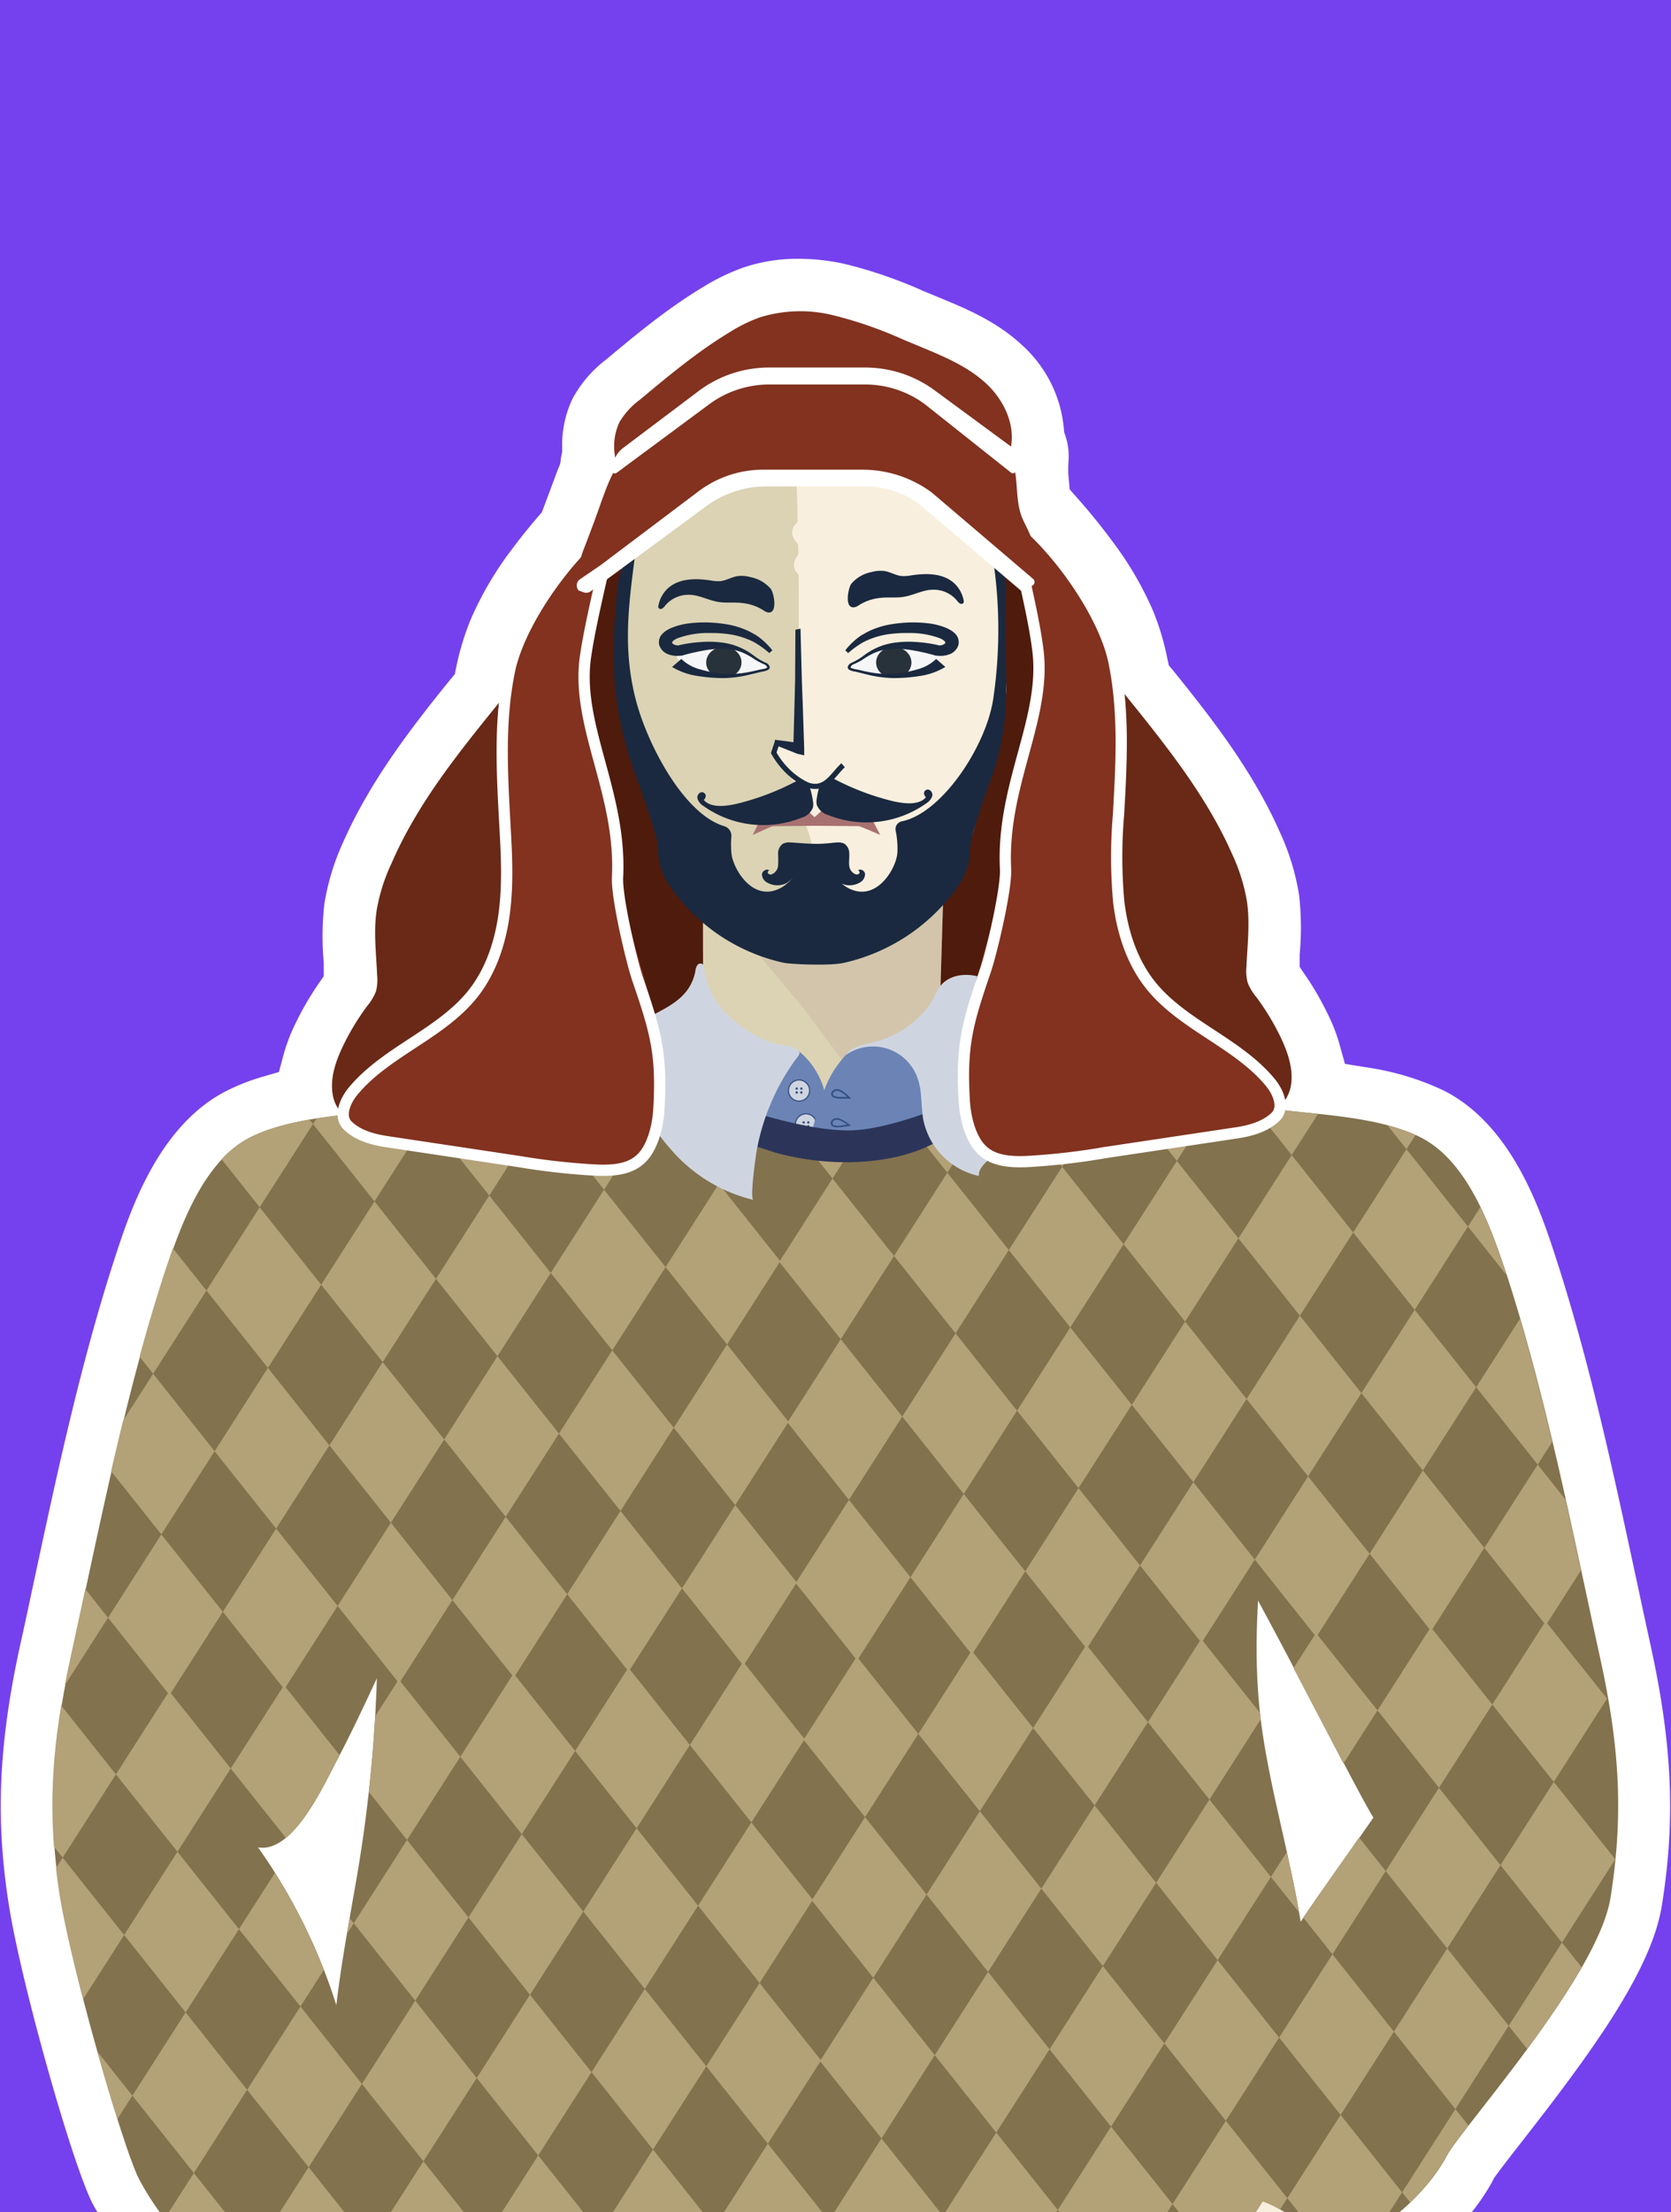 <svg id="Layer_1" data-name="Layer 1" xmlns="http://www.w3.org/2000/svg" xmlns:xlink="http://www.w3.org/1999/xlink" viewBox="0 0 331 438"><defs><style>.cls-1,.cls-24{fill:none;}.cls-2{clip-path:url(#clip-path);}.cls-3{fill:#7541ee;}.cls-4{fill:#fff;}.cls-5{fill:#4f1b0c;}.cls-6{fill:#dbd3b4;}.cls-7{opacity:0.35;}.cls-8{fill:#bfab9b;}.cls-9{fill:#f9efde;}.cls-10{fill:#a87171;}.cls-11{fill:#f5f6f7;}.cls-12{fill:#28323a;}.cls-13{fill:#1a293f;}.cls-14{fill:#692916;}.cls-15{fill:#6b84b5;}.cls-16{fill:#365185;}.cls-17{fill:#cfd5e0;}.cls-18{fill:#ebdeca;}.cls-19{fill:#82724e;}.cls-20{clip-path:url(#clip-path-2);}.cls-21{fill:#b3a178;}.cls-22{fill:#2c3559;}.cls-23{fill:#82321f;}.cls-24{stroke:#fff;stroke-miterlimit:10;stroke-width:2.23px;}</style><clipPath id="clip-path"><rect class="cls-1" width="331" height="438"/></clipPath><clipPath id="clip-path-2"><path class="cls-1" d="M316.82,327.93c-5.49-25-10.48-51-18.39-75.4-3-9.36-7.66-22.55-17.08-27.32-8-4-19.29-4.42-28-5.49a239.52,239.52,0,0,1-51-12.36c-2.84,3.06-.4,8.54,2,13.27-12.35,2.36-29.5,7-37.42,6.07-16.21-1.83-28.17-7-40.1-6.78,2.29-4.56,4.36-9.65,1.66-12.56a239.52,239.52,0,0,1-51,12.36c-8.69,1.07-20,1.47-28,5.49-9.42,4.77-14,18-17.08,27.32-7.91,24.43-12.9,50.38-18.39,75.4-3.72,16.94-4.88,30.59-2.13,47.81C14.56,391.46,24.62,426,27.6,431.57c6.2,11.64,18.14,22.77,21.21,18.18,3.6-5.36,13.85-11.79,19.45-7.41a13.17,13.17,0,0,0,2.37-2.86,43.67,43.67,0,0,0,7.71,11.68c14.12,15.25,42,16.92,61.1,13,16.83-3.43,33.37-4.34,50.46-3.78,11.9.39,23.94.66,35.2-3.87,11.54-4.63,19.61-11.86,25-20.64A23.3,23.3,0,0,1,260.81,444c3.07,4.58,19.51-5.47,25.72-17.11,3-5.58,29.91-35.39,32.42-51.11C321.7,358.52,320.54,344.87,316.82,327.93ZM70.48,372.81c-1.31,7.56-2.87,15.82-3.86,24.25a112.64,112.64,0,0,0-15.51-31.25c6.93,1.25,13-12.29,15.66-17.3,2.8-5.33,5.34-10.74,7.86-16.14,0,.85,0,1.7-.07,2.54A285.31,285.31,0,0,1,70.48,372.81Zm187.14,7.63c-2-12.32-5.55-24.45-7.45-36.78a126.1,126.1,0,0,1-1-26.61c8.68,16,20.08,38.56,22.78,42.84C267.42,366.47,262.45,373.32,257.62,380.44Z"/></clipPath></defs><g class="cls-2"><rect class="cls-3" width="331" height="438"/><path class="cls-4" d="M316.82,327.93c-5.49-25-10.48-51-18.39-75.4-3-9.36-7.66-22.55-17.08-27.32-7.94-4-19.23-4.42-27.9-5.48a4.51,4.51,0,0,0,.09-.53,9.14,9.14,0,0,0,2.07-3.74c.76-3.4-.43-6.93-1.93-10.07a49,49,0,0,0-4.78-7.92,10.2,10.2,0,0,1-1.75-2.89,8.79,8.79,0,0,1-.25-3.11c.18-4.27.72-8.56.13-12.79a36.14,36.14,0,0,0-2.95-9.54c-5.22-11.84-13.48-22-21.63-32.1l-.73-.89a47.69,47.69,0,0,0-2.92-11.24,55.38,55.38,0,0,0-6.92-11.69,112.8,112.8,0,0,0-9.61-11.33c-.89-2.66-.71-5.68-1.17-8.42a.57.57,0,0,0,.12-.39l-.14-1.61.21-1.1a2.18,2.18,0,0,0-.89-1.85l-.17-.12c.8-4.52-1.45-9.25-4.83-12.41-3.59-3.36-8.22-5.31-12.75-7.2l-3.75-1.56A80.64,80.64,0,0,0,165,62.42a27.13,27.13,0,0,0-14.5.41,31,31,0,0,0-6.09,3c-6.32,3.83-12,8.58-17.7,13.32a14.79,14.79,0,0,0-4.06,4.47,11.43,11.43,0,0,0-.78,6.95,5.65,5.65,0,0,0-.55,1.67l-.12.84a.56.56,0,0,0,.3.57,45.58,45.58,0,0,0-2.27,5.41l-2.92,7.81c-2.33,2.61-4.58,5.28-6.65,8.1a55.57,55.57,0,0,0-6.92,11.68,47.84,47.84,0,0,0-2.93,11.24l-.72.89C91,148.83,82.72,159,77.5,170.89a36,36,0,0,0-3,9.54c-.59,4.23,0,8.52.13,12.78a8.83,8.83,0,0,1-.25,3.12,10.49,10.49,0,0,1-1.75,2.89,48.6,48.6,0,0,0-4.78,7.92c-1.51,3.14-2.69,6.67-1.93,10.07a9,9,0,0,0,1.92,3.57c-6.4.73-13,1.8-18.24,4.43-9.42,4.77-14,18-17.08,27.32-7.91,24.43-12.9,50.38-18.39,75.4-3.72,16.94-4.88,30.59-2.13,47.81C14.56,391.46,24.62,426,27.6,431.57c6.2,11.64,18.14,22.77,21.21,18.18.14-.2.31-.41.46-.62a51.91,51.91,0,0,1,3.25,6.45c1,2.56,1.74,5.22,2.59,7.83,2.62,8,6.44,15.64,10.25,23.2a9.61,9.61,0,0,0,.93,1.53,13.33,13.33,0,0,1-.78,3.12c-.05.5.42.76.95.88l-2.64,15.67c-.69,4.12,1.48,8,1.26,12.15-.09,1.74-.13,3.6-1.1,5-.55.83-1.37,1.45-2,2.25-1.82,2.47-1.16,5.87-1.36,8.93-.42,6.33-4.65,12.83-4.48,19.17,0,1.61.38,3.22.27,4.82A22.35,22.35,0,0,1,55,565.7c-1.39,4.13-3.07,12.4-4.75,21.85h99.25c1.35-8.41,2.73-17,4.28-26.42.74,1.49,1.51,12.88,2.45,26.42h92c-1.13-18.78-2.45-35.3-2-37.43a50.52,50.52,0,0,0,.55-12.11q-.66-18.64-1.31-37.3c-.14-3.81-.28-7.62-.5-11.43a1.45,1.45,0,0,0,1.1-.73c.16-.39-.22-1.2,0-1.56s.57-.43.76-.73a1.07,1.07,0,0,0-.42-1.35,3.13,3.13,0,0,0-1.49-.37l-.3,0c-.07-.85-.18-1.7-.26-2.55,3.72-7.38,7.43-14.8,10-22.65.85-2.61,1.58-5.27,2.6-7.83a58.71,58.71,0,0,1,3.88-7.57l0,0c3.07,4.58,19.51-5.47,25.72-17.11,3-5.58,29.91-35.39,32.42-51.11C321.7,358.52,320.54,344.87,316.82,327.93ZM68.26,442.34a13.08,13.08,0,0,0,2.37-2.94A44,44,0,0,0,75,447.07l-.7,3.53c-.38-.36-.79-.66-1.14-1a42.54,42.54,0,0,1-4.53-6.35l-.64-1C68.07,442.23,68.17,442.27,68.26,442.34Zm-1.49-93.83c2.8-5.32,5.33-10.71,7.85-16.11,0,.84,0,1.68-.06,2.51a285.31,285.31,0,0,1-4.08,37.9c-1.31,7.57-2.86,15.84-3.86,24.28a112.67,112.67,0,0,0-15.51-31.28C58,367.06,64.13,353.52,66.77,348.51Zm190.86,32c-2-12.34-5.56-24.48-7.46-36.83a125.7,125.7,0,0,1-1-26.57c8.69,16,20.07,38.52,22.77,42.8C267.41,366.48,262.46,373.37,257.63,380.49Z"/><path class="cls-4" d="M171.86,570.71h58.39c-1.15-17.66-1.25-20.64-.56-24a38.66,38.66,0,0,0,.21-8.11l-1.31-37.29c-.13-3.67-.26-7.35-.48-11l-.31-4.35q0-.58-.12-1.17l-.61-6,.31-.62-.12-2,1.28-.3.74-1.48c3.35-6.63,6.81-13.49,9-20.27.23-.71.45-1.42.67-2.13.63-2,1.34-4.32,2.3-6.72a72.3,72.3,0,0,1,5-9.84L259,413.54l8.13,10.84a21.7,21.7,0,0,0,4.5-5.46c1.44-2.69,3.62-5.52,8.4-11.64,5.22-6.69,21.11-27,22.25-34.2,2.2-13.78,1.67-25-1.95-41.54h0q-1.46-6.68-2.9-13.43c-4.33-20.21-8.81-41.1-15.06-60.4-4.41-13.62-7.32-16.79-8.66-17.47-3.65-1.85-11-2.59-16.84-3.2-1.91-.19-3.76-.38-5.51-.6l-18.91-2.32,4.38-17.51.43-4.47.59-.66a30.76,30.76,0,0,0-2.51-4,26,26,0,0,1-4.25-7.78,24.69,24.69,0,0,1-1.06-9c.05-1.16.12-2.29.19-3.43a36.05,36.05,0,0,0,.09-6.33,20.71,20.71,0,0,0-1.68-5.09c-4.34-9.85-11.95-19.22-19.3-28.27l-3.64-4.51-.66-4.54a31.6,31.6,0,0,0-1.84-7.29,39.17,39.17,0,0,0-4.9-8.09,95.77,95.77,0,0,0-8.19-9.65l-2.63-2.74-1.21-3.6A37.17,37.17,0,0,1,184.65,98s0-.1,0-.15L182,95.87l1.28-8.08a41.8,41.8,0,0,0-7.11-3.46l-3.73-1.55a68.56,68.56,0,0,0-11-3.91c-3.21-.7-4.89-.32-5.46-.12a19.9,19.9,0,0,0-2.85,1.48,89.94,89.94,0,0,0-8.87,6.3l.18.1-8.11,15c-.28.53-.79,1.9-1.1,2.72L131,115.72l-2.09,2.35c-2.33,2.62-4.14,4.81-5.68,6.9a39.5,39.5,0,0,0-4.89,8.09,31.6,31.6,0,0,0-1.84,7.29l-.67,4.56-3.62,4.47c-7.37,9.07-15,18.43-19.32,28.3a21.24,21.24,0,0,0-1.68,5.07,38.13,38.13,0,0,0,.09,6.33c.07,1.14.14,2.27.19,3.41a24.92,24.92,0,0,1-1,9,25.32,25.32,0,0,1-4.13,7.61,33,33,0,0,0-2.69,4.22L101,233.93,69.8,237.51c-2.52.28-9.23,1.05-12.56,2.73-1.33.68-4.24,3.85-8.65,17.47C42.35,277,37.87,297.86,33.54,318.05q-1.45,6.78-2.92,13.49c-1,4.73-1.82,9-2.35,13.07l19.61,3.52c1.2-2,2.42-4.4,3-5.59l1-1.87c2.57-4.88,4.91-9.85,7.49-15.38L93.7,251.63l-2.27,82.08c0,.63,0,1.25-.05,1.87a301.06,301.06,0,0,1-4.31,40.12l-.63,3.59c-1.14,6.45-2.31,13.12-3.1,19.78L80.75,421,86,432.46a28.24,28.24,0,0,0,2.69,4.77L93,443.17l-7.44,37.27-4.92,29.22c.07.38.17.77.25,1.15a36.82,36.82,0,0,1,1.06,10c-.14,2.85-.41,8.3-3.92,13.55l-.45.64c0,.77,0,1.54-.07,2.29a50.35,50.35,0,0,1-3.09,13.22A34.19,34.19,0,0,0,73,555.11h0a4.93,4.93,0,0,1,.07.5,33.3,33.3,0,0,1,.17,5.71,32.5,32.5,0,0,1-2,8.92l-.17.47h64.07c.65-4,1.31-8.07,2-12.31L145.58,507l23.23,46.64C170.37,556.77,171,559.43,171.86,570.71Zm90.93-17.77-.12.6Q262.73,553.3,262.79,552.94Zm38.59-118.16,0,.08Zm-266.66-36,18.86,13-3-9.68a96.17,96.17,0,0,0-13.28-26.71l-9.82-14.16a100.07,100.07,0,0,0,1.23,11.83C29.71,379.5,32.14,389.41,34.72,398.82Zm47.78-183Zm54-122.9Zm47.12-7.49a2.4,2.4,0,0,0,0,.24ZM247.75,425,241,383.17c-.89-5.5-2.14-11-3.46-16.9-1.46-6.46-3-13.13-4-20a141.52,141.52,0,0,1-1.12-30.13l3.45-58.8L264,309c4.1,7.55,8.74,16.43,12.84,24.28,3.69,7.06,8.28,15.85,9.38,17.61l5.9,9.41-6.32,9.15c-1.74,2.51-3.54,5.07-5.36,7.66-2.93,4.17-5.93,8.44-8.89,12.79Z"/><path class="cls-4" d="M37.8,597.94,40,585.73c2.08-11.72,3.71-19.14,5.13-23.35l.51-1.45.48-1.36L46,558.13c-.11-1-.16-1.82-.18-2.51-.14-5.24,1.43-9.84,2.81-13.9a28.09,28.09,0,0,0,1.68-6.06l0-.21c0-.45,0-.9,0-1.36v-.24c0-3.1,0-7.77,3-12.22l1.4-2-.39-2.73-.05-.25a26.74,26.74,0,0,1-.66-10.52l1.94-11.5-.21-1.13a11.09,11.09,0,0,1-.19-2.38l0-1.61L54.43,488a155.26,155.26,0,0,1-9.2-21.39c-.28-.83-.54-1.67-.79-2.51l-.94-3-2.79-1.17c-12.44-5.19-22.19-23.26-22.28-23.44-4-7.56-14.15-43.46-16.64-59.09C-.94,360.32-.29,345.35,4,325.7c1-4.43,1.93-8.89,2.89-13.36,4.47-20.85,9.1-42.41,15.77-63,3-9.24,8.57-26.45,22.28-33.38a41.49,41.49,0,0,1,6.87-2.7l3.44-1,.93-3.47a34.52,34.52,0,0,1,2.32-6.08,60.34,60.34,0,0,1,4.5-7.79l1.13-1.64v-2.46l0-.21A56.27,56.27,0,0,1,64.25,179,47,47,0,0,1,68,166.7c5.31-12,13.32-22.41,21.08-32l1-1.2.32-1.52a53.1,53.1,0,0,1,2.82-9.28,66.73,66.73,0,0,1,8.16-13.91c1.55-2.1,3.26-4.22,5.21-6.5l.75-.87,2.44-6.52c.25-.68.55-1.48.9-2.36l.29-.72.14-1c0-.25.08-.48.12-.71l.13-.66v-.68A21.41,21.41,0,0,1,113.38,79a24.19,24.19,0,0,1,6.71-7.83c5.88-4.91,12-10,19-14.23A42.63,42.63,0,0,1,147.17,53a33.51,33.51,0,0,1,10.92-1.76,42.78,42.78,0,0,1,9.15,1,90.07,90.07,0,0,1,15.64,5.37l3.77,1.56c4.83,2,10.85,4.52,15.85,9.21a25.27,25.27,0,0,1,8.22,16.36l.07.8.25.75a12.54,12.54,0,0,1,.64,4.48l-.08,1.61v.32c0,.21,0,.43,0,.65v.36l.29,3.2,1.41,1.59c2.49,2.8,4.82,5.67,6.92,8.52a66.78,66.78,0,0,1,8.17,13.9,52,52,0,0,1,2.81,9.3l.32,1.51,1,1.21c7.75,9.58,15.77,19.95,21.08,32a47.37,47.37,0,0,1,3.73,12.3,57.2,57.2,0,0,1,.11,11.81v2.4l1.13,1.66a59.19,59.19,0,0,1,4.49,7.78,34,34,0,0,1,2.24,5.76l1.11,4,4.06.66A53.5,53.5,0,0,1,286,215.94c13.71,6.93,19.29,24.14,22.28,33.38,6.67,20.61,11.3,42.18,15.77,63l.32,1.46q1.27,6,2.56,11.88c4.32,19.66,5,34.63,2.25,51.68-2.08,13-14.28,29.48-27.68,46.65-2.82,3.61-4.86,6.23-5.69,7.49l0,.07h0v0l-.12.22-.12.23c-5.26,9.64-16.43,19.27-26,22.4l-3.14,1-1,3.14L265,460c-.26.86-.52,1.69-.79,2.52A131.7,131.7,0,0,1,257.41,479l-1,2.05.52,2.22a11.41,11.41,0,0,1-.55,7l-.19.45-.12.47a5.74,5.74,0,0,1-.19.64l-.38,1.14,0,1.21c.09,2.05.16,4.11.24,6.16l1.31,37.35a64.06,64.06,0,0,1-.53,13.42l-.11.59-.1.5.11,0v.07c0,3.08.58,11.29,1.1,19.22.31,4.77.65,10,1,15.46l.66,11ZM163,556.49c1,2.08,1.54,4,2.4,14.73l.47,5.94h71.21l-.45-6.87c-1.09-16.87-1.18-19.78-.67-22.27a42.52,42.52,0,0,0,.34-9.57L235,501.08c-.14-3.95-.27-7.52-.49-11.17l-.31-4.42c0-.44-.08-.82-.12-1.2l-.44-4.29.24-.49h0l1.12-2.21c3.45-6.84,7-13.92,9.39-21.19.22-.7.44-1.39.65-2.08l.05-.14c.61-2,1.27-4.11,2.12-6.23a67.21,67.21,0,0,1,4.57-9l7.9-13.51,6.57,8.76,5.24-4.8a28.35,28.35,0,0,0,5.84-7.18c1.18-2.22,3.36-5,7.79-10.71,15.51-19.88,22.55-31,23.53-37.14,2.34-14.66,1.8-26.57-2-43.94-.91-4.14-1.8-8.3-2.7-12.48l-.2-.92c-4.36-20.35-8.87-41.4-15.23-61-5.2-16-8.92-19.74-11.88-21.24-4.71-2.38-12.33-3.16-19.06-3.85-1.9-.2-3.7-.38-5.41-.59l-11.68-1.43,2.73-10.91.27-2.87,2.17-2.45-2.11-3.94a37,37,0,0,0-3-4.78,19.29,19.29,0,0,1-3.29-5.9,18.61,18.61,0,0,1-.75-6.73c.05-1.11.11-2.2.18-3.28a40,40,0,0,0,0-7.65,26.36,26.36,0,0,0-2.16-6.78c-4.7-10.65-12.57-20.35-20.19-29.74l-2.53-3.13-.41-2.8a37.89,37.89,0,0,0-2.25-8.79,45.32,45.32,0,0,0-5.68-9.48,103.28,103.28,0,0,0-8.72-10.29l-1.63-1.69-.75-2.23a30.49,30.49,0,0,1-1.33-7.71v0l-.15-3L189,93l1.29-8.13L187,82.56a43.54,43.54,0,0,0-8.37-4.16l-3.75-1.57a73.36,73.36,0,0,0-12.08-4.25,22.1,22.1,0,0,0-4.72-.55,13,13,0,0,0-4.22.63,22.34,22.34,0,0,0-4.07,2.06,94.68,94.68,0,0,0-9.54,6.76l-7.78,6.17,3.19,1.67-5,9.27a26.9,26.9,0,0,0-1.47,3.51l-3.83,10.24-1.29,1.45c-2.47,2.77-4.39,5.1-6,7.35a45,45,0,0,0-5.66,9.47,37,37,0,0,0-2.26,8.8l-.41,2.81-2.52,3.11c-7.62,9.38-15.5,19.09-20.2,29.75a26.13,26.13,0,0,0-2.17,6.78,41.51,41.51,0,0,0,0,7.63c.07,1.1.14,2.19.19,3.28a19,19,0,0,1-.75,6.75,19.23,19.23,0,0,1-3.16,5.72,40.14,40.14,0,0,0-3.22,5.06l-2,3.85L88.36,228.9l-19.29,2.21c-4.83.55-10.87,1.43-14.73,3.38-3,1.5-6.68,5.19-11.88,21.24-6.35,19.6-10.86,40.63-15.22,61l-.09.42c-.94,4.37-1.87,8.72-2.82,13s-1.7,8.36-2.24,12.06l-2-2.91L21,361.52a108.26,108.26,0,0,0,1.31,12.58c1.29,8.06,4.43,20,6.19,26.43l.62,2.26L65.3,427.7l-8.6-27.51a102.17,102.17,0,0,0-14.14-28.45L28.29,351.16l22.83,4.09,2.29-3.81c1.3-2.19,2.6-4.73,3.23-6l1-1.86c2.61-5,5-10,7.6-15.61l21.2-45.48-1.41,51c0,.63,0,1.21,0,1.8a294.62,294.62,0,0,1-4.22,39.26l-.62,3.58c-1.16,6.54-2.35,13.3-3.16,20.14L74.14,422l6,13.12A34.5,34.5,0,0,0,83.43,441l2.65,3.67-6.92,34.71L74,509.74l.22,1.14c.06.32.13.63.2.94l.08.35a30.84,30.84,0,0,1,.92,8.32c-.12,2.45-.31,6.53-2.84,10.3-.11.16-.2.3-.3.43l-1.21,1.67,0,2.06c0,.66,0,1.3-.06,1.94a44.2,44.2,0,0,1-2.75,11.53,28.28,28.28,0,0,0-1.69,6.13l-.62,7h.8a27.82,27.82,0,0,1-1.64,6.54L62,577.16H140.6l.87-5.42c.65-4,1.31-8.06,2-12.3l5.22-31.74Zm84.33-174.35c-.92-5.66-2.18-11.26-3.51-17.2-1.45-6.42-2.93-13-4-19.7a135.35,135.35,0,0,1-1-28.76l2.13-36.3,17.38,31.94c4.11,7.57,8.92,16.78,12.79,24.18,4.75,9.1,8.48,16.21,9.64,18.05l3.64,5.82-3.91,5.66c-1.72,2.49-3.51,5-5.33,7.62l-.28.39c-2.84,4-5.77,8.22-8.67,12.48L251.53,408Z"/><path class="cls-5" d="M147.51,198.05c3.58-.07,7.49-.07,10.24-2.35a11.23,11.23,0,0,0,3.29-5.53c2.63-8.71-.19-18-1.44-27-2-14.54.12-29.85-5.08-43.58C150.88,110,144,102,137.17,94.28a18.12,18.12,0,0,0-3.65-3.46c-.63,5.16-5.51,8.5-9,12.32-5.65,6.14-8.22,14.44-10.57,22.45-3.17,10.75-6.27,21.59-7.4,32.73s-.2,22.72,4.44,32.92c2.73,6,6.77,11.5,9.07,17.68C125.77,200.16,137.86,198.22,147.51,198.05Z"/><path class="cls-5" d="M189.9,121c-2.38,7.62-4.54,15.3-6.7,23a119.8,119.8,0,0,0-3.85,16.67c-1.46,11.07.2,22.51-2.56,33.33,6.66-3,11.94,24.91,19.22,24.4,2.16-.15,6.32-29.89,8.25-30.88,2.94-1.52,4.44-4.83,5.55-8a95,95,0,0,0,2.12-56.41c-1.43-5.22-4.47-14.38-10.08-16.68C194.78,103.5,191.51,115.77,189.9,121Z"/><path class="cls-6" d="M187.21,164.87v.1l-1.28,42.77L175.6,221.28l-.5-.19-35.78-13.35s-.18-39.06,0-39.9l36.4-2.19h.17Z"/><g class="cls-7"><polygon class="cls-8" points="187.21 164.97 185.93 207.74 175.6 221.28 175.1 221.09 158.85 199.21 140.1 176.99 175.72 165.65 175.89 165.64 187.21 164.97"/></g><path class="cls-9" d="M199.31,136.29a8.38,8.38,0,0,1-1.09,4.47l-4.47,17.46a21.36,21.36,0,0,1-6.47,15.46L176.41,184a7,7,0,0,1-4.86,2h-17a7,7,0,0,1-4.17-1.39L140.1,177A20.94,20.94,0,0,1,132,162.6l-7.35-19.12a8.18,8.18,0,0,1-1.34-4.7c0-2.66.09-6.68-.07-8.54-.2-2.41-.06-14.85,0-19a8.51,8.51,0,0,1,.44-2.61l4.89-14.3a7.82,7.82,0,0,1,2.82-3.84l26.78-19.23a6.72,6.72,0,0,1,2.47-1.15,6.9,6.9,0,0,1,3,0l22.95,4.79a7.57,7.57,0,0,1,5.68,5.68L198,103.21a7.94,7.94,0,0,1,.24,1.76Z"/><path class="cls-6" d="M159.17,186h-4.66a7,7,0,0,1-4.17-1.39L140.1,177A20.94,20.94,0,0,1,132,162.6l-7.35-19.12a8.18,8.18,0,0,1-1.34-4.7c0-2.66.09-6.68-.07-8.54-.2-2.41-.06-14.85,0-19a8.51,8.51,0,0,1,.44-2.61l4.89-14.3a7.82,7.82,0,0,1,2.82-3.84l26.78-19.23a6.72,6.72,0,0,1,2.47-1.15c0,7.24-3.68,11.69-3,21.93.08,1.18.23,5,.37,11.06,0,.63-1.17.83-1.08,2.56.06,1.07,1.16,1.88,1.17,2.36,0,1.19,0,.24.06,1.5,0,.54-.77,1.07-.87,2-.17,1.59.9,2,.91,2.5.05,5.24.05,10.82-.06,16-.18,8.5-.43,13.24.15,18.13.11.91-5.75-3.15-4.66,1.66.52,2.33,6.38,7,5.9,8.39-1.33,3.81,1.52,7.37,1.15,9.42s-1.8,4.29-2.11,6.68A27.28,27.28,0,0,0,159.17,186Z"/><path class="cls-10" d="M163.22,163.49l-2.44-2.21s-.95-.93-1-.95a12.62,12.62,0,0,0-1.74,0c-.15.06-4.87,3-5.22,2.93a20.34,20.34,0,0,1-2.13-1.14l-1.6,3.21s3.77-1.74,4-1.74Z"/><path class="cls-10" d="M159.35,163.49l2.59-2.21s1-.93,1.08-.95a14.1,14.1,0,0,1,1.84,0,58.65,58.65,0,0,0,5.62,2c.38-.08,2.2-.22,2.2-.22l1.69,3.21s-4-1.74-4.27-1.74Z"/><path class="cls-11" d="M134.24,128.19s7.82-1.36,10.75-.41a18.32,18.32,0,0,1,5.42,3.23c.7.43,2.22.92,1.74,1.41s-2.11.64-3.07,1.1-8.81,1.55-12.65-1S134.24,128.19,134.24,128.19Z"/><ellipse class="cls-12" cx="143.38" cy="131.17" rx="3.5" ry="3.08" transform="translate(-1.59 1.76) rotate(-0.7)"/><path class="cls-13" d="M152.39,129.31a19.18,19.18,0,0,0-2.54-1.88c-.23-.14-.45-.27-.67-.38s-.45-.21-.71-.33c-.51-.21-1-.4-1.51-.56a14.83,14.83,0,0,0-1.56-.41,16,16,0,0,0-1.59-.25,24,24,0,0,0-3.29-.16,17.23,17.23,0,0,0-6.21,1,3.29,3.29,0,0,0-1,.58c-.17.19-.19.31-.16.41s.57.55,1.41.46l-.23,0a27.38,27.38,0,0,1,4.73-.68,20,20,0,0,1,4.81.25,13,13,0,0,1,4.35,1.7c.64.39,1.22.86,1.8,1.26a12.16,12.16,0,0,0,1.89,1h0l0,0a1.54,1.54,0,0,1,.46.49.73.73,0,0,1,.1.37.63.63,0,0,1-.21.38,3.11,3.11,0,0,1-1.3.42l-2.42.6a23.19,23.19,0,0,1-5.08.68,31.09,31.09,0,0,1-5.18-.4,13.64,13.64,0,0,1-5.15-1.8l1.83-1.59a8.41,8.41,0,0,0,3.74,2.07,21.9,21.9,0,0,0,4.78.87,18.81,18.81,0,0,0,4.9-.36c.82-.14,1.61-.36,2.45-.53a3.31,3.31,0,0,0,1.05-.28c.17-.07,0-.39-.3-.59l.05,0a16.48,16.48,0,0,1-2-1,15.44,15.44,0,0,0-1.85-1.12,10,10,0,0,0-4.16-1.06,19.28,19.28,0,0,0-4.34.36c-1.43.26-2.89.59-4.24,1l-.1,0-.13,0a5.15,5.15,0,0,1-2.39-.26,2.9,2.9,0,0,1-1.82-1.81,2.37,2.37,0,0,1,.7-2.35,4.1,4.1,0,0,1,.9-.68,7.67,7.67,0,0,1,.91-.45,13.64,13.64,0,0,1,3.71-.89,25.17,25.17,0,0,1,3.67-.13,27.42,27.42,0,0,1,3.62.38,16.18,16.18,0,0,1,1.8.42,16.42,16.42,0,0,1,1.7.6,13.85,13.85,0,0,1,1.59.79,8,8,0,0,1,.77.45c.25.17.48.34.7.52a14.79,14.79,0,0,1,2.33,2.35Z"/><path class="cls-11" d="M186.18,128.19s-7.82-1.36-10.74-.41A18.27,18.27,0,0,0,170,131c-.7.43-2.22.92-1.74,1.41s2.11.64,3.07,1.1,8.81,1.55,12.66-1S186.18,128.19,186.18,128.19Z"/><ellipse class="cls-12" cx="177.05" cy="131.17" rx="3.08" ry="3.5" transform="translate(43.72 306.61) rotate(-89.3)"/><path class="cls-13" d="M168,129.31a19.18,19.18,0,0,1,2.54-1.88,7.73,7.73,0,0,1,.68-.38c.21-.11.44-.21.71-.33.5-.21,1-.4,1.5-.56a14.83,14.83,0,0,1,1.56-.41c.52-.11,1-.19,1.59-.25a24.08,24.08,0,0,1,3.3-.16,17.13,17.13,0,0,1,6.2,1,3.29,3.29,0,0,1,1,.58c.17.19.19.31.16.41s-.57.55-1.41.46l.23,0a27.26,27.26,0,0,0-4.72-.68,20,20,0,0,0-4.82.25,13,13,0,0,0-4.35,1.7c-.64.39-1.21.86-1.8,1.26a12.16,12.16,0,0,1-1.89,1h0l0,0a1.66,1.66,0,0,0-.46.49.64.64,0,0,0-.09.37.57.57,0,0,0,.2.38,3.11,3.11,0,0,0,1.3.42l2.42.6a23.19,23.19,0,0,0,5.08.68,31,31,0,0,0,5.18-.4,13.59,13.59,0,0,0,5.15-1.8l-1.82-1.59a8.45,8.45,0,0,1-3.75,2.07,21.79,21.79,0,0,1-4.78.87,18.81,18.81,0,0,1-4.9-.36c-.82-.14-1.61-.36-2.44-.53a3.16,3.16,0,0,1-1-.28c-.18-.07,0-.39.29-.59l-.05,0a16.61,16.61,0,0,0,2-1,15.33,15.33,0,0,1,1.84-1.12,10,10,0,0,1,4.16-1.06,19.28,19.28,0,0,1,4.34.36c1.43.26,2.9.59,4.24,1l.11,0,.12,0a5.13,5.13,0,0,0,2.39-.26,2.85,2.85,0,0,0,1.82-1.81,2.36,2.36,0,0,0-.69-2.35,4.14,4.14,0,0,0-.91-.68,7,7,0,0,0-.91-.45,13.55,13.55,0,0,0-3.71-.89,25.07,25.07,0,0,0-3.67-.13,27.6,27.6,0,0,0-3.62.38,16,16,0,0,0-1.79.42,15.79,15.79,0,0,0-1.71.6,13.85,13.85,0,0,0-1.59.79c-.23.13-.5.27-.77.45s-.48.34-.7.52a14.31,14.31,0,0,0-2.32,2.35Z"/><path class="cls-13" d="M146.56,159a51,51,0,0,0,10.8-4.13c.78-.4,1.8-.8,2.46-.22a2,2,0,0,1,.5.93,18,18,0,0,1,.7,3,3.19,3.19,0,0,1,0,1.34,3.41,3.41,0,0,1-2.27,2,20.46,20.46,0,0,1-19.38-2.31,2.81,2.81,0,0,1-1.17-1.36,1.07,1.07,0,0,1,.76-1.4.82.82,0,0,1,.84.67,1.25,1.25,0,0,1-.39.87C140.94,160.23,144.54,159.51,146.56,159Z"/><path class="cls-13" d="M176.26,158.48a50.8,50.8,0,0,1-10.8-4.13c-.78-.41-1.81-.81-2.46-.23a2,2,0,0,0-.51.93,19.08,19.08,0,0,0-.69,3,3.36,3.36,0,0,0,0,1.34,3.43,3.43,0,0,0,2.27,2,20.48,20.48,0,0,0,19.39-2.31,2.86,2.86,0,0,0,1.17-1.36,1.07,1.07,0,0,0-.77-1.39.79.79,0,0,0-.83.66,1.24,1.24,0,0,0,.38.87C181.87,159.71,178.28,159,176.26,158.48Z"/><path class="cls-14" d="M66,217.21c-.76-3.4.42-6.93,1.93-10.07a48.6,48.6,0,0,1,4.78-7.92,10.49,10.49,0,0,0,1.75-2.89,8.83,8.83,0,0,0,.25-3.12c-.18-4.26-.72-8.55-.13-12.78a36,36,0,0,1,3-9.54C82.72,159,91,148.83,99.13,138.78l7.88-9.7c0,4,1.19,7.89,1.34,11.87s-.75,7.81-1.25,11.71c-.9,6.92-.59,14-1.33,20.88-.87,8.24-3.2,16.23-5.53,24.18a30,30,0,0,1-2.91,7.43,23.41,23.41,0,0,1-5.81,6A54.09,54.09,0,0,1,81,217.53a33.54,33.54,0,0,0-4.64,2.33c-1.06.71-2.31,2.74-3.35,3.1C69.82,224.06,66.55,219.81,66,217.21Z"/><path class="cls-9" d="M154,147.16a1.58,1.58,0,0,0-.56,1.31,3.66,3.66,0,0,0,.42,1.41,10.14,10.14,0,0,0,2.35,3.08,20.89,20.89,0,0,0,2,1.49,6.43,6.43,0,0,0,2.06,1.07,4.08,4.08,0,0,0,2.55-.3,8.91,8.91,0,0,0,2.17-1.44c.43-.37.84-.76,1.24-1.16a3.61,3.61,0,0,0,.91-1.29,2.83,2.83,0,0,0,.05-1.5,3.41,3.41,0,0,0-1.52-2.29c-1.23-.7-2.75-.28-4.15-.08a12,12,0,0,1-4.09-.1C156.61,147.2,154.79,146.59,154,147.16Z"/><path class="cls-13" d="M158.57,124.47c0,.13.26,10.13.26,10.13l.17,4.54.3,9.07,0,1.35-1.39-.32h0l-4.14-1.65.63-.34h0l-.66,2,0-.39a15.19,15.19,0,0,0,2.63,3.44,13.66,13.66,0,0,0,3.5,2.52,3.66,3.66,0,0,0,1.92.36,3.51,3.51,0,0,0,1.77-.8c1.1-.87,1.89-2.15,3.11-3.25l.68.79c-1,.92-1.88,2.25-3.15,3.27a4.5,4.5,0,0,1-2.29,1,4.77,4.77,0,0,1-2.47-.45,14.83,14.83,0,0,1-3.8-2.73,15.91,15.91,0,0,1-2.83-3.72l-.1-.18.07-.22.66-2h0l.08-.42.55.08,4.41.58h0l-1.34,1,.25-9.06.11-4.53.06-9.85Z"/><path class="cls-13" d="M169.93,172.38c.26-.06.44.33.29.55a.67.67,0,0,1-.73.18,2,2,0,0,1-1.27-1.75c-.09-.75.06-1.52,0-2.28a2.33,2.33,0,0,0-.92-2,2.69,2.69,0,0,0-1.52-.27c-.44,0-2.24.27-3.85.27-2.35,0-4.71-.27-5.36-.27a2.72,2.72,0,0,0-1.52.27,2.36,2.36,0,0,0-.92,2,21.73,21.73,0,0,1,0,2.28,2,2,0,0,1-1.26,1.75.67.67,0,0,1-.73-.18c-.15-.22,0-.61.28-.55-.49-.49-1.44.05-1.49.75a1.91,1.91,0,0,0,1.1,1.65,4,4,0,0,0,3.76.08,11.54,11.54,0,0,0,2.61-2.38,5.12,5.12,0,0,1,1.79-1,2.7,2.7,0,0,1,1.9,0,5,5,0,0,1,1.78,1,11.76,11.76,0,0,0,2.61,2.38,4,4,0,0,0,3.77-.08,1.93,1.93,0,0,0,1.1-1.65C171.38,172.43,170.43,171.89,169.93,172.38Z"/><path class="cls-13" d="M199.32,116.64c.07-1.26-.91-6.13-2.62-6a93.92,93.92,0,0,1,.07,27.56c-1.3,9.32-10.09,22.81-18.16,24.43a1.57,1.57,0,0,0-1.19,1.85,17.21,17.21,0,0,1,.34,4.29c-.12,3-4.18,10.28-10,6.92-1.77-1-3.47-3.52-5.27-5.24a4.67,4.67,0,0,0-2.46,0c-1.58,1.72-3.42,4.23-5.16,5.24-5.81,3.36-9.86-4-10-6.92a18,18,0,0,1,0-3.06,2,2,0,0,0-1.41-2.13c-8-2.35-15.35-16.32-17.61-25.38-2.53-10.14-1.28-18.73,0-28.71-1.5-.13-2,1.46-2.56,2.87a20.24,20.24,0,0,0-1,4.14c-1.46,15.23-1.06,24.81,4.38,39.09.66,1.73,3.16,9.13,3.46,11,.24,1.48.21,3,.54,4.48a15,15,0,0,0,2.64,5.26,37,37,0,0,0,21.93,14.3c1.22.27,9.15.67,12,0a37.73,37.73,0,0,0,21.92-14.3,14.82,14.82,0,0,0,2.64-5.26c.33-1.47.3-3,.54-4.48.3-1.83,2.81-9.23,3.47-11C201.33,141.37,198.46,132.52,199.32,116.64Z"/><path class="cls-13" d="M152.68,116.6a7,7,0,0,0-4-2.32,6.34,6.34,0,0,0-2.56-.21c-1.19.18-2.27.89-3.47,1a7.91,7.91,0,0,1-1.88-.14c-2.86-.43-6.08-.46-8.3,1.41a6.18,6.18,0,0,0-2.06,3.66.66.66,0,0,0,0,.28.51.51,0,0,0,.7.25,1.75,1.75,0,0,0,.61-.57,6,6,0,0,1,4.73-2.19c2,0,3.84,1.09,5.81,1.41,1.63.27,3.31,0,5,.25a9.61,9.61,0,0,1,3.94,1.4,2.6,2.6,0,0,0,.85.42C154.12,121.65,153.33,117.46,152.68,116.6Z"/><path class="cls-13" d="M168.62,115.6a7,7,0,0,1,4-2.33,6.59,6.59,0,0,1,2.57-.21c1.19.19,2.27.9,3.47,1a8,8,0,0,0,1.88-.14c2.86-.43,6.08-.46,8.3,1.41a6.18,6.18,0,0,1,2.06,3.66.66.66,0,0,1,0,.28.51.51,0,0,1-.7.25,1.75,1.75,0,0,1-.61-.57,6,6,0,0,0-4.73-2.19c-2,0-3.84,1.08-5.81,1.41-1.63.27-3.31,0-4.95.25a9.56,9.56,0,0,0-3.94,1.4,2.57,2.57,0,0,1-.85.41C167.18,120.65,168,116.46,168.62,115.6Z"/><path class="cls-14" d="M255.61,215.46c.76-3.4-.43-6.93-1.93-10.07a49,49,0,0,0-4.78-7.92,10.2,10.2,0,0,1-1.75-2.89,8.79,8.79,0,0,1-.25-3.11c.18-4.27.72-8.56.13-12.79a36.14,36.14,0,0,0-2.95-9.54c-5.22-11.84-13.48-22-21.63-32.1l-7.88-9.7c0,4-1.19,7.88-1.34,11.86s.75,7.81,1.25,11.72c.9,6.91.59,13.94,1.33,20.88C216.68,180,219,188,221.34,196a29.67,29.67,0,0,0,2.91,7.44,23.73,23.73,0,0,0,5.81,6,55.1,55.1,0,0,0,10.51,6.36,33.48,33.48,0,0,1,4.64,2.32c1,.71,2.3,2.75,3.35,3.1C251.76,222.31,255,218.07,255.61,215.46Z"/><path class="cls-15" d="M163.39,216.31c.67,2.78.55,5.71,1.32,8.46a58.76,58.76,0,0,0-8.3,1.71,3.36,3.36,0,0,1-1.36.2,3.27,3.27,0,0,1-1.52-.76,8.24,8.24,0,0,1-2.82-3.11,6,6,0,0,1-.22-3.66,16.24,16.24,0,0,1,1.33-3.47,19.08,19.08,0,0,1,2.41-4.06c.6-.7,1.28-1.32,1.89-2s1.21-2.2,2.32-1.31a13.3,13.3,0,0,1,2.2,2.3A15.28,15.28,0,0,1,163.39,216.31Z"/><circle class="cls-16" cx="159.65" cy="222.63" r="2.21"/><circle class="cls-17" cx="159.65" cy="222.63" r="1.98"/><circle class="cls-16" cx="159.19" cy="222.24" r="0.24"/><circle class="cls-16" cx="160.11" cy="222.24" r="0.24"/><circle class="cls-16" cx="159.19" cy="223.02" r="0.24"/><circle class="cls-16" cx="160.11" cy="223.02" r="0.24"/><path class="cls-15" d="M248.19,587.55h-92c-.94-13.54-1.71-24.93-2.45-26.42-1.55,9.38-2.93,18-4.28,26.42H50.21c1.68-9.45,3.36-17.72,4.75-21.85a22.35,22.35,0,0,0,1.49-5.52c.11-1.6-.23-3.21-.27-4.82-.17-6.34,4.06-12.84,4.48-19.17.2-3.06-.46-6.46,1.36-8.93.59-.8,1.41-1.42,2-2.25,1-1.45,1-3.31,1.1-5,.22-4.17-1.95-8-1.26-12.15q1.63-9.72,3.28-19.44c2.27-13.47,5.85-31,8.52-44.38,8.68,1.59,16.19,6,25,5.43,5.49-.38,10.91-1.61,16.41-1.92,14.12-.77,28.1,4.61,42.19,3.35,9.47-.85,18.46-4.67,27.9-5.78,4.4-.51,8.83-.43,13.23-.77a69.24,69.24,0,0,0,35.85-13.53c2,9.15,1.86,17.75,3.84,26.9,1.54,7.11,3.09,14.24,4,21.47s1.14,14.37,1.4,21.57q.66,18.66,1.31,37.3a50.52,50.52,0,0,1-.55,12.11C245.74,552.25,247.06,568.77,248.19,587.55Z"/><path class="cls-15" d="M162.46,218.12c-1.31,3.59-1.24,6.87-3.69,10,3.16,1.54,6.81,1.68,10.33,1.6a39.9,39.9,0,0,0,13.34-2.21A18.9,18.9,0,0,0,192.62,219a8.36,8.36,0,0,0,1-5.42,7.38,7.38,0,0,0-3.59-4.65,16.12,16.12,0,0,0-5.71-1.86c-4.53-.76-14.13-1.21-16.86,1.9C164.23,212.64,163.59,215,162.46,218.12Z"/><path class="cls-9" d="M110,491a1.26,1.26,0,0,1-.42.56c-2.81,2.45-7.47,1.69-10.12-.93a18.4,18.4,0,0,1-1.89-2.32l-4.93-6.7a48.24,48.24,0,0,1-19.11,7.8c-.58.1-1.16.19-1.74.26-1.62.23-3.44.31-4.73-.69a6.67,6.67,0,0,1-1.69-2.39c-3.81-7.56-7.63-15.15-10.25-23.2-.85-2.61-1.57-5.27-2.59-7.83a62.26,62.26,0,0,0-4.34-8.39c-1.55-2.6-.85-3.91.78-6.37a19,19,0,0,1,12-8,2,2,0,0,1,.73,0,2,2,0,0,1,1.08,1l5.87,9.45a42.54,42.54,0,0,0,4.53,6.35A20.71,20.71,0,0,0,79,454c2.6,1.34,5.47,2.14,7.92,3.73,5.46,3.56,7.76,10.29,11.72,15.46,1.82,2.38,4,4.45,5.81,6.86a34.08,34.08,0,0,1,2.42,3.85c1.09,2,2,4.15,3,6.26h0A1.35,1.35,0,0,1,110,491Z"/><path class="cls-18" d="M73.52,489.43c-.58.1-1.16.19-1.74.26-1.62.23-3.44.31-4.73-.69a6.67,6.67,0,0,1-1.69-2.39c-3.81-7.56-7.63-15.15-10.25-23.2-.85-2.61-1.57-5.27-2.59-7.83a62.26,62.26,0,0,0-4.34-8.39c-1.55-2.6-.85-3.91.78-6.37a18.68,18.68,0,0,1,2.62-3.12,4.45,4.45,0,0,0,0,.47c-.26,6.34,4.23,11.83,5.78,18,1.33,5.27.52,11.12,3.06,15.93.77,1.46,1.8,2.74,2.68,4.13,1.26,2,2.16,4.24,3.51,6.19C68.43,485.13,71.07,487.19,73.52,489.43Z"/><path class="cls-9" d="M199.41,486.89a1.24,1.24,0,0,0,.42.57c2.81,2.44,7.47,1.69,10.12-.93a18.4,18.4,0,0,0,1.89-2.32c1.65-2.23,3.29-4.47,4.93-6.7a48.11,48.11,0,0,0,19.11,7.81q.87.15,1.74.27c1.63.22,3.44.31,4.73-.69a6.69,6.69,0,0,0,1.7-2.39c3.81-7.56,7.64-15.15,10.25-23.19.85-2.61,1.58-5.27,2.6-7.83a62.32,62.32,0,0,1,4.35-8.39c1.54-2.6.85-3.91-.78-6.37a19.16,19.16,0,0,0-2.62-3.13,18.58,18.58,0,0,0-9.37-4.9,1.8,1.8,0,0,0-.73,0,1.93,1.93,0,0,0-1.08,1l-5.88,9.44a42.48,42.48,0,0,1-4.52,6.35,20.91,20.91,0,0,1-5.86,4.45c-2.6,1.34-5.47,2.14-7.92,3.73-5.46,3.55-7.76,10.28-11.73,15.46-1.82,2.37-4,4.44-5.81,6.85a30.72,30.72,0,0,0-2.42,3.85c-1.1,2-2,4.15-3,6.26h0A1.37,1.37,0,0,0,199.41,486.89Z"/><path class="cls-19" d="M128.15,207.47c.4-.25,1.26-.88.43-.11a239.67,239.67,0,0,1-51,12.36c-8.69,1.07-20,1.47-28,5.49-9.42,4.77-14,18-17.08,27.32-7.91,24.43-12.9,50.38-18.39,75.4-3.72,16.94-4.88,30.59-2.13,47.81C14.56,391.46,24.62,426,27.6,431.57c6.2,11.64,18.14,22.77,21.21,18.18,3.6-5.36,13.85-11.79,19.45-7.41,9.72-8.72,2.72-29.07,0-39.56a112.23,112.23,0,0,0-17.15-37c6.93,1.25,13-12.29,15.66-17.29,7.37-14,12.89-28.53,21.07-42.17,7.7-12.83,14.28-26.46,21.38-39.65,6.79-12.61,10.11-26.2,14.35-39.77,1.48-4.74,9.32-14.93,5-19.57"/><path class="cls-18" d="M235.88,485.32q.87.15,1.74.27c1.63.22,3.44.31,4.73-.69a6.69,6.69,0,0,0,1.7-2.39c3.81-7.56,7.64-15.15,10.25-23.19.85-2.61,1.58-5.27,2.6-7.83a62.32,62.32,0,0,1,4.35-8.39c1.54-2.6.85-3.91-.78-6.37a19.16,19.16,0,0,0-2.62-3.13c0,.18,0,.34,0,.48.25,6.34-4.24,11.83-5.79,18-1.33,5.27-.53,11.12-3.07,15.93-.77,1.45-1.8,2.73-2.68,4.12-1.26,2-2.16,4.24-3.51,6.19C241,481,238.34,483.09,235.88,485.32Z"/><path class="cls-19" d="M202.85,207.47c-.4-.25-1.26-.88-.43-.11a239.52,239.52,0,0,0,51,12.36c8.69,1.07,20,1.47,28,5.49,9.42,4.77,14,18,17.08,27.32,7.91,24.43,12.9,50.38,18.39,75.4,3.72,16.94,4.88,30.59,2.13,47.81-2.51,15.72-29.44,45.53-32.42,51.11-6.21,11.64-22.65,21.69-25.72,17.11-3.6-5.37-13.85-11.8-19.45-7.42-9.72-8.71.16-29.69,5.54-39.1,7.62-13.33,17-25.88,25.08-37.55-3.4-5.4-20.64-39.9-28.82-53.54-7.7-12.83-14.29-26.46-21.38-39.65-6.79-12.61-10.11-26.2-14.35-39.77-1.48-4.74-9.32-14.93-5-19.57"/><path class="cls-19" d="M95.38,243c-11.86-1.52-16.16,22.13-18.08,29.88-2.51,10.12-1.7,21.83-2.21,32.24-.48,9.86-.15,19.88-.53,29.78a285.31,285.31,0,0,1-4.08,37.9c-4.34,25-11.3,57.64,7.86,78.35,14.12,15.25,42,16.92,61.1,13,16.83-3.43,33.37-4.34,50.46-3.78,11.9.39,23.94.66,35.2-3.87,29.92-12,36.63-41.45,33.33-70.29-1.63-14.33-6.07-28.32-8.26-42.58-2.37-15.38-1-30.88,1-46.21,2-14.81,5-29.58,1.94-44.46-2.21-10.63-7.72-18.33-16-25.17-6.95-5.73-13.79-8.72-22.88-8.51-10.42.24-36.81,8.56-47.23,7.39-27.22-3.08-42.47-15.67-65.72,4.09"/><g class="cls-20"><polygon class="cls-21" points="2.71 177.75 14.9 193.08 4.34 209.56 -7.84 194.24 2.71 177.75"/><polygon class="cls-21" points="25.45 176.59 37.63 191.91 27.08 208.4 14.9 193.08 25.45 176.59"/><polygon class="cls-21" points="48.19 175.43 60.37 190.75 49.82 207.24 37.63 191.91 48.19 175.43"/><polygon class="cls-21" points="70.93 174.27 83.11 189.59 72.55 206.07 60.37 190.75 70.93 174.27"/><polygon class="cls-21" points="93.66 173.1 105.85 188.43 95.29 204.91 83.11 189.59 93.66 173.1"/><polygon class="cls-21" points="116.4 171.94 128.58 187.26 118.03 203.75 105.85 188.43 116.4 171.94"/><polygon class="cls-21" points="139.14 170.78 151.32 186.1 140.76 202.59 128.58 187.26 139.14 170.78"/><polygon class="cls-21" points="4.34 209.56 16.52 224.88 5.97 241.37 -6.21 226.05 4.34 209.56"/><polygon class="cls-21" points="27.08 208.4 39.26 223.72 28.7 240.21 16.52 224.88 27.08 208.4"/><polygon class="cls-21" points="49.82 207.24 62 222.56 51.44 239.04 39.26 223.72 49.82 207.24"/><polygon class="cls-21" points="72.55 206.07 84.73 221.4 74.18 237.88 62 222.56 72.55 206.07"/><polygon class="cls-21" points="95.29 204.91 107.47 220.24 96.92 236.72 84.73 221.4 95.29 204.91"/><polygon class="cls-21" points="118.03 203.75 130.21 219.07 119.65 235.56 107.47 220.24 118.03 203.75"/><polygon class="cls-21" points="140.76 202.59 152.95 217.91 142.39 234.4 130.21 219.07 140.76 202.59"/><polygon class="cls-21" points="5.97 241.37 18.15 256.69 7.59 273.18 -4.59 257.86 5.97 241.37"/><polygon class="cls-21" points="28.7 240.21 40.89 255.53 30.33 272.01 18.15 256.69 28.7 240.21"/><polygon class="cls-21" points="51.44 239.04 63.62 254.37 53.07 270.85 40.89 255.53 51.44 239.04"/><polygon class="cls-21" points="74.18 237.88 86.36 253.21 75.81 269.69 63.62 254.37 74.18 237.88"/><polygon class="cls-21" points="96.92 236.72 109.1 252.04 98.54 268.53 86.36 253.21 96.92 236.72"/><polygon class="cls-21" points="119.65 235.56 131.84 250.88 121.28 267.37 109.1 252.04 119.65 235.56"/><polygon class="cls-21" points="142.39 234.4 154.57 249.72 144.02 266.2 131.84 250.88 142.39 234.4"/><polygon class="cls-21" points="7.59 273.18 19.77 288.5 9.22 304.99 -2.96 289.66 7.59 273.18"/><polygon class="cls-21" points="30.33 272.01 42.51 287.34 31.96 303.82 19.77 288.5 30.33 272.01"/><polygon class="cls-21" points="53.07 270.85 65.25 286.18 54.7 302.66 42.51 287.34 53.07 270.85"/><polygon class="cls-21" points="75.81 269.69 87.99 285.01 77.43 301.5 65.25 286.18 75.81 269.69"/><polygon class="cls-21" points="98.54 268.53 110.72 283.85 100.17 300.33 87.99 285.01 98.54 268.53"/><polygon class="cls-21" points="121.28 267.37 133.46 282.69 122.91 299.17 110.72 283.85 121.28 267.37"/><polygon class="cls-21" points="144.02 266.2 156.2 281.52 145.64 298.01 133.46 282.69 144.02 266.2"/><polygon class="cls-21" points="9.22 304.99 21.4 320.31 10.85 336.79 -1.34 321.47 9.22 304.99"/><polygon class="cls-21" points="31.96 303.82 44.14 319.14 33.58 335.63 21.4 320.31 31.96 303.82"/><polygon class="cls-21" points="54.7 302.66 66.88 317.98 56.32 334.47 44.14 319.14 54.7 302.66"/><polygon class="cls-21" points="77.43 301.5 89.61 316.82 79.06 333.31 66.88 317.98 77.43 301.5"/><polygon class="cls-21" points="100.17 300.33 112.35 315.66 101.8 332.14 89.61 316.82 100.17 300.33"/><polygon class="cls-21" points="122.91 299.17 135.09 314.5 124.53 330.98 112.35 315.66 122.91 299.17"/><polygon class="cls-21" points="145.64 298.01 157.83 313.33 147.27 329.82 135.09 314.5 145.64 298.01"/><polygon class="cls-21" points="161.66 169.74 173.84 185.06 163.28 201.54 151.1 186.22 161.66 169.74"/><polygon class="cls-21" points="184.4 168.57 196.58 183.9 186.02 200.38 173.84 185.06 184.4 168.57"/><polygon class="cls-21" points="207.13 167.41 219.32 182.74 208.76 199.22 196.58 183.9 207.13 167.41"/><polygon class="cls-21" points="229.87 166.25 242.05 181.57 231.5 198.06 219.32 182.74 229.87 166.25"/><polygon class="cls-21" points="252.61 165.09 264.79 180.41 254.24 196.9 242.05 181.57 252.61 165.09"/><polygon class="cls-21" points="275.35 163.93 287.53 179.25 276.97 195.73 264.79 180.41 275.35 163.93"/><polygon class="cls-21" points="298.08 162.76 310.27 178.09 299.71 194.57 287.53 179.25 298.08 162.76"/><polygon class="cls-21" points="163.28 201.54 175.47 216.87 164.91 233.35 152.73 218.03 163.28 201.54"/><polygon class="cls-21" points="186.02 200.38 198.21 215.71 187.65 232.19 175.47 216.87 186.02 200.38"/><polygon class="cls-21" points="208.76 199.22 220.94 214.54 210.39 231.03 198.21 215.71 208.76 199.22"/><polygon class="cls-21" points="231.5 198.06 243.68 213.38 233.12 229.87 220.94 214.54 231.5 198.06"/><polygon class="cls-21" points="254.24 196.9 266.42 212.22 255.86 228.7 243.68 213.38 254.24 196.9"/><polygon class="cls-21" points="276.97 195.73 289.15 211.06 278.6 227.54 266.42 212.22 276.97 195.73"/><polygon class="cls-21" points="299.71 194.57 311.89 209.89 301.34 226.38 289.15 211.06 299.71 194.57"/><polygon class="cls-21" points="164.91 233.35 177.09 248.68 166.54 265.16 154.36 249.84 164.91 233.35"/><polygon class="cls-21" points="187.65 232.19 199.83 247.51 189.28 264 177.09 248.68 187.65 232.19"/><polygon class="cls-21" points="210.39 231.03 222.57 246.35 212.01 262.83 199.83 247.51 210.39 231.03"/><polygon class="cls-21" points="233.12 229.87 245.31 245.19 234.75 261.67 222.57 246.35 233.12 229.87"/><polygon class="cls-21" points="255.86 228.7 268.04 244.03 257.49 260.51 245.31 245.19 255.86 228.7"/><polygon class="cls-21" points="278.6 227.54 290.78 242.86 280.23 259.35 268.04 244.03 278.6 227.54"/><polygon class="cls-21" points="301.34 226.38 313.52 241.7 302.96 258.19 290.78 242.86 301.34 226.38"/><polygon class="cls-21" points="166.54 265.16 178.72 280.48 168.16 296.97 155.98 281.64 166.54 265.16"/><polygon class="cls-21" points="189.28 264 201.46 279.32 190.9 295.81 178.72 280.48 189.28 264"/><polygon class="cls-21" points="212.01 262.83 224.19 278.16 213.64 294.64 201.46 279.32 212.01 262.83"/><polygon class="cls-21" points="234.75 261.67 246.93 277 236.38 293.48 224.19 278.16 234.75 261.67"/><polygon class="cls-21" points="257.49 260.51 269.67 275.83 259.11 292.32 246.93 277 257.49 260.51"/><polygon class="cls-21" points="280.23 259.35 292.41 274.67 281.85 291.15 269.67 275.83 280.23 259.35"/><polygon class="cls-21" points="302.96 258.19 315.14 273.51 304.59 289.99 292.41 274.67 302.96 258.19"/><polygon class="cls-21" points="168.16 296.97 180.35 312.29 169.79 328.77 157.61 313.45 168.16 296.97"/><polygon class="cls-21" points="190.9 295.81 203.08 311.13 192.53 327.61 180.35 312.29 190.9 295.81"/><polygon class="cls-21" points="213.64 294.64 225.82 309.96 215.26 326.45 203.08 311.13 213.64 294.64"/><polygon class="cls-21" points="236.38 293.48 248.56 308.8 238 325.29 225.82 309.96 236.38 293.48"/><polygon class="cls-21" points="259.11 292.32 271.3 307.64 260.74 324.13 248.56 308.8 259.11 292.32"/><polygon class="cls-21" points="281.85 291.15 294.03 306.48 283.48 322.96 271.3 307.64 281.85 291.15"/><polygon class="cls-21" points="304.59 289.99 316.77 305.31 306.21 321.8 294.03 306.48 304.59 289.99"/><polygon class="cls-21" points="10.78 336 22.96 351.33 12.41 367.81 0.23 352.49 10.78 336"/><polygon class="cls-21" points="33.52 334.84 45.7 350.16 35.15 366.65 22.96 351.33 33.52 334.84"/><polygon class="cls-21" points="56.26 333.68 68.44 349 57.88 365.49 45.7 350.16 56.26 333.68"/><polygon class="cls-21" points="79 332.52 91.18 347.84 80.62 364.32 68.44 349 79 332.52"/><polygon class="cls-21" points="101.73 331.35 113.92 346.68 103.36 363.16 91.18 347.84 101.73 331.35"/><polygon class="cls-21" points="124.47 330.19 136.65 345.51 126.1 362 113.92 346.68 124.47 330.19"/><polygon class="cls-21" points="147.21 329.03 159.39 344.35 148.83 360.84 136.65 345.51 147.21 329.03"/><polygon class="cls-21" points="12.41 367.81 24.59 383.13 14.04 399.62 1.85 384.3 12.41 367.81"/><polygon class="cls-21" points="35.15 366.65 47.33 381.97 36.77 398.46 24.59 383.13 35.15 366.65"/><polygon class="cls-21" points="57.88 365.49 70.07 380.81 59.51 397.29 47.33 381.97 57.88 365.49"/><polygon class="cls-21" points="80.62 364.32 92.8 379.65 82.25 396.13 70.07 380.81 80.62 364.32"/><polygon class="cls-21" points="103.36 363.16 115.54 378.48 104.98 394.97 92.8 379.65 103.36 363.16"/><polygon class="cls-21" points="126.1 362 138.28 377.32 127.72 393.81 115.54 378.48 126.1 362"/><polygon class="cls-21" points="148.83 360.84 161.02 376.16 150.46 392.64 138.28 377.32 148.83 360.84"/><polygon class="cls-21" points="14.04 399.62 26.22 414.94 15.66 431.43 3.48 416.1 14.04 399.62"/><polygon class="cls-21" points="36.77 398.46 48.95 413.78 38.4 430.26 26.22 414.94 36.77 398.46"/><polygon class="cls-21" points="59.51 397.29 71.69 412.62 61.14 429.1 48.95 413.78 59.51 397.29"/><polygon class="cls-21" points="82.25 396.13 94.43 411.45 83.87 427.94 71.69 412.62 82.25 396.13"/><polygon class="cls-21" points="104.98 394.97 117.17 410.29 106.61 426.78 94.43 411.45 104.98 394.97"/><polygon class="cls-21" points="127.72 393.81 139.91 409.13 129.35 425.61 117.17 410.29 127.72 393.81"/><polygon class="cls-21" points="150.46 392.64 162.64 407.97 152.09 424.45 139.91 409.13 150.46 392.64"/><polygon class="cls-21" points="15.66 431.43 27.84 446.75 17.29 463.23 5.11 447.91 15.66 431.43"/><polygon class="cls-21" points="38.4 430.26 50.58 445.59 40.03 462.07 27.84 446.75 38.4 430.26"/><polygon class="cls-21" points="61.14 429.1 73.32 444.42 62.76 460.91 50.58 445.59 61.14 429.1"/><polygon class="cls-21" points="83.87 427.94 96.06 443.26 85.5 459.75 73.32 444.42 83.87 427.94"/><polygon class="cls-21" points="106.61 426.78 118.79 442.1 108.24 458.58 96.06 443.26 106.61 426.78"/><polygon class="cls-21" points="129.35 425.61 141.53 440.94 130.97 457.42 118.79 442.1 129.35 425.61"/><polygon class="cls-21" points="152.09 424.45 164.27 439.77 153.71 456.26 141.53 440.94 152.09 424.45"/><polygon class="cls-21" points="169.73 327.99 181.91 343.31 171.35 359.79 159.17 344.47 169.73 327.99"/><polygon class="cls-21" points="192.47 326.82 204.65 342.15 194.09 358.63 181.91 343.31 192.47 326.82"/><polygon class="cls-21" points="215.2 325.66 227.38 340.98 216.83 357.47 204.65 342.15 215.2 325.66"/><polygon class="cls-21" points="237.94 324.5 250.12 339.82 239.57 356.31 227.38 340.98 237.94 324.5"/><polygon class="cls-21" points="260.68 323.34 272.86 338.66 262.3 355.14 250.12 339.82 260.68 323.34"/><polygon class="cls-21" points="283.42 322.17 295.6 337.5 285.04 353.98 272.86 338.66 283.42 322.17"/><polygon class="cls-21" points="306.15 321.01 318.33 336.33 307.78 352.82 295.6 337.5 306.15 321.01"/><polygon class="cls-21" points="171.35 359.79 183.54 375.12 172.98 391.6 160.8 376.28 171.35 359.79"/><polygon class="cls-21" points="194.09 358.63 206.27 373.95 195.72 390.44 183.54 375.12 194.09 358.63"/><polygon class="cls-21" points="216.83 357.47 229.01 372.79 218.46 389.28 206.27 373.95 216.83 357.47"/><polygon class="cls-21" points="239.57 356.31 251.75 371.63 241.19 388.11 229.01 372.79 239.57 356.31"/><polygon class="cls-21" points="262.3 355.14 274.49 370.47 263.93 386.95 251.75 371.63 262.3 355.14"/><polygon class="cls-21" points="285.04 353.98 297.22 369.3 286.67 385.79 274.49 370.47 285.04 353.98"/><polygon class="cls-21" points="307.78 352.82 319.96 368.14 309.4 384.63 297.22 369.3 307.78 352.82"/><polygon class="cls-21" points="172.98 391.6 185.16 406.92 174.61 423.41 162.42 408.09 172.98 391.6"/><polygon class="cls-21" points="195.72 390.44 207.9 405.76 197.34 422.25 185.16 406.92 195.72 390.44"/><polygon class="cls-21" points="218.46 389.28 230.64 404.6 220.08 421.08 207.9 405.76 218.46 389.28"/><polygon class="cls-21" points="241.19 388.11 253.37 403.44 242.82 419.92 230.64 404.6 241.19 388.11"/><polygon class="cls-21" points="263.93 386.95 276.11 402.27 265.56 418.76 253.37 403.44 263.93 386.95"/><polygon class="cls-21" points="286.67 385.79 298.85 401.11 288.29 417.6 276.11 402.27 286.67 385.79"/><polygon class="cls-21" points="309.4 384.63 321.59 399.95 311.03 416.43 298.85 401.11 309.4 384.63"/><polygon class="cls-21" points="174.61 423.41 186.79 438.73 176.23 455.22 164.05 439.89 174.61 423.41"/><polygon class="cls-21" points="197.34 422.25 209.53 437.57 198.97 454.05 186.79 438.73 197.34 422.25"/><polygon class="cls-21" points="220.08 421.08 232.26 436.41 221.71 452.89 209.53 437.57 220.08 421.08"/><polygon class="cls-21" points="242.82 419.92 255 435.24 244.44 451.73 232.26 436.41 242.82 419.92"/><polygon class="cls-21" points="265.56 418.76 277.74 434.08 267.18 450.57 255 435.24 265.56 418.76"/><polygon class="cls-21" points="288.29 417.6 300.48 432.92 289.92 449.4 277.74 434.08 288.29 417.6"/><polygon class="cls-21" points="311.03 416.43 323.21 431.76 312.66 448.24 300.48 432.92 311.03 416.43"/></g><path class="cls-22" d="M149.62,220.34s11.66,3.81,19.35,3.46,18.24-4.9,18.24-4.9l1.5,4.93s-5.78,6.07-20.5,6.29a53.24,53.24,0,0,1-14.27-1.8l-6.12-1.95Z"/><path class="cls-17" d="M152.36,206.27a25.1,25.1,0,0,1-8.56-5.63,15.59,15.59,0,0,1-4.39-9.13,1.2,1.2,0,0,0-.13-.5.74.74,0,0,0-1.12.06,2.48,2.48,0,0,0-.42,1.22,9.15,9.15,0,0,1-1.87,4.1c-3.35,4.16-9.87,4.93-12.73,9.44a5.44,5.44,0,0,0-.82,2,7.93,7.93,0,0,0,1,4.36,56.11,56.11,0,0,0,10,15.88,31.15,31.15,0,0,0,15.91,9.51c-.74-.16.48-8.76.63-9.6a43.82,43.82,0,0,1,2.71-9.23,43.25,43.25,0,0,1,4.64-8.43c.86-1.22,1.83-1.89.51-2.65S153.89,206.91,152.36,206.27Z"/><path class="cls-17" d="M173.21,206.31c-2.1.52-4.53.85-5.73,2.64a9.35,9.35,0,0,1,14.25,4.46c1,2.68.65,5.64,1.19,8.43a14.3,14.3,0,0,0,11,11c-.17-1,.66-2,1.41-2.74a54.41,54.41,0,0,0,11.65-17.82c-5.45-3.74-4.64-12.59-9.54-17-3.4-3.07-10-3.3-11.91,1.2C183.36,201.37,178.31,205.05,173.21,206.31Z"/><circle class="cls-16" cx="158.28" cy="215.93" r="2.21"/><circle class="cls-17" cx="158.28" cy="215.93" r="1.98"/><circle class="cls-16" cx="157.82" cy="215.54" r="0.24"/><circle class="cls-16" cx="158.74" cy="215.54" r="0.24"/><circle class="cls-16" cx="157.82" cy="216.32" r="0.24"/><circle class="cls-16" cx="158.74" cy="216.32" r="0.24"/><path class="cls-16" d="M166.55,217.53a3.45,3.45,0,0,1-1.42-.23h0a.75.75,0,0,1-.48-.85,1.07,1.07,0,0,1,.85-.78,1.68,1.68,0,0,1,1.15.21,8.59,8.59,0,0,1,1.67,1.36l.28.29h-2Zm-1.27-.54a3.49,3.49,0,0,0,1.52.2h1a6.69,6.69,0,0,0-1.29-1,1.41,1.41,0,0,0-.93-.18.73.73,0,0,0-.58.51c0,.15,0,.34.29.48Z"/><path class="cls-16" d="M165.88,223.22a2.38,2.38,0,0,1-.75-.1h0a.74.74,0,0,1-.58-.78,1.07,1.07,0,0,1,.74-.88,1.72,1.72,0,0,1,1.17.06,8.48,8.48,0,0,1,1.83,1.14l.31.25-1.78.23A7.15,7.15,0,0,1,165.88,223.22Zm-.64-.42a3.48,3.48,0,0,0,1.54,0l1-.12a6.58,6.58,0,0,0-1.4-.84,1.53,1.53,0,0,0-.95-.07.75.75,0,0,0-.51.59c0,.15,0,.33.35.44Z"/><path class="cls-23" d="M109.7,115a55.57,55.57,0,0,0-6.92,11.68,51.36,51.36,0,0,0-3.29,14c-1.49,13.66.35,27.46,0,41.19a27,27,0,0,1-1.57,9.64,23.2,23.2,0,0,1-5.61,7.63c-6,5.83-13.43,10-20.06,15.2-2.6,2-5.34,5.4-3.67,8.25a6.17,6.17,0,0,0,2.77,2.23c3.8,1.82,8.06,2.4,12.24,2.91q18.53,2.22,37.17,3a10.89,10.89,0,0,0,5.56-.73c2.52-1.3,3.63-4.29,4.19-7.06,3.2-15.86-4.42-31.62-7.78-47.44-2.29-10.79-2.61-22-5.66-32.59a35.26,35.26,0,0,1-1.61-6.75,25.12,25.12,0,0,1,.71-7.16,109.08,109.08,0,0,1,8.18-24.29c.49-1,2.28-4.61.41-5.32-1.48-.56-3.92,2.61-4.74,3.44A114.46,114.46,0,0,0,109.7,115Z"/><path class="cls-24" d="M121.68,103c-8.44,5.61-18.71,19.87-20.76,29.8S99.45,153,100,163.07c.33,5.83.65,11.69-.08,17.48s-2.57,11.56-6.18,16.14c-6.37,8.07-17.27,11.46-23.82,19.39-1.58,1.92-2.83,4.92-1.1,6.72,2,2,5,2.83,7.8,3.25l26,3.91a138.13,138.13,0,0,0,15.69,1.74c2.92.09,6.11-.09,8.36-2,2.57-2.14,3.64-6.68,3.84-10,.65-11-.62-15.39-4.18-25.78-1.26-3.69-4.23-16.35-4-20.25.8-16.62-8.16-29.74-6.4-43.29C117,122.67,120.18,110.59,121.68,103Z"/><path class="cls-23" d="M211.88,113.22a55.38,55.38,0,0,1,6.92,11.69,51.29,51.29,0,0,1,3.29,14c1.49,13.66-.36,27.46,0,41.2a27.09,27.09,0,0,0,1.57,9.64,23.37,23.37,0,0,0,5.6,7.62c6,5.84,13.44,10,20.07,15.21,2.6,2,5.33,5.39,3.67,8.24a6.08,6.08,0,0,1-2.78,2.23c-3.79,1.83-8,2.41-12.23,2.91q-18.52,2.22-37.18,3.06a11,11,0,0,1-5.55-.74c-2.52-1.3-3.63-4.28-4.19-7.06-3.21-15.85,4.42-31.61,7.78-47.43,2.29-10.8,2.6-22,5.66-32.6a35.84,35.84,0,0,0,1.61-6.75,25.15,25.15,0,0,0-.71-7.16A109.59,109.59,0,0,0,197.24,103c-.5-1-2.28-4.61-.42-5.32,1.48-.56,3.93,2.61,4.74,3.44A113.38,113.38,0,0,1,211.88,113.22Z"/><path class="cls-24" d="M199.9,101.21c8.44,5.62,18.71,19.88,20.76,29.81s1.47,20.18.9,30.31a97.08,97.08,0,0,0,.07,17.47c.73,5.79,2.58,11.56,6.19,16.14,6.37,8.07,17.27,11.46,23.82,19.39,1.58,1.92,2.82,4.92,1.1,6.72-2,2-5,2.84-7.8,3.26l-26,3.9A133.72,133.72,0,0,1,203.21,230c-2.93.09-6.11-.09-8.36-2-2.58-2.15-3.64-6.68-3.84-10-.65-11,.62-15.4,4.17-25.78,1.27-3.7,4.24-16.36,4-20.26-.81-16.62,8.16-29.73,6.4-43.29C204.62,120.92,201.4,108.84,199.9,101.21Z"/><path class="cls-23" d="M115.87,108.14a15.69,15.69,0,0,0-1.29,7.08,1.73,1.73,0,0,0,.47,1.16c.77.64,1.88-.2,2.52-1,5.57-6.64,11.54-11,18.94-15.51a33.1,33.1,0,0,1,10.26-4.46,41.43,41.43,0,0,1,8.1-.62l11.95-.13c5.62-.07,11.65,0,16.27,3.2,2.5,1.74,4.35,4.27,6.69,6.23s5.39,3.43,8,5.22,5.12,4.2,5.88,7.3c.85-3.3,1.7-6.82.63-10.06-.52-1.57-1.46-3-2-4.52-1.48-4.18-.15-9.35-2.93-12.79-1.65-2-4.33-2.89-6.55-4.29-3.51-2.22-5.92-5.91-9.48-8-3.09-1.85-6.78-2.39-10.36-2.77a78.11,78.11,0,0,0-19-.11,37.81,37.81,0,0,0-17.55,6.77c-2.76,2.07-5.13,4.57-7.73,6.82-2,1.7-3.82,1.94-5.64,3.76s-3,5.42-3.85,7.66C118,102.58,117.19,104.63,115.87,108.14Z"/><path class="cls-4" d="M117,117.08a1.47,1.47,0,0,1-1.36.21l-1-.36a1.5,1.5,0,0,1,.27-2.26l4-2.72,19.52-14.71A21.22,21.22,0,0,1,151.08,93H170.8a23.06,23.06,0,0,1,13.77,4.52l20.06,17.09a.82.82,0,0,1,.13,1.12l-.44.35-.56,1a.82.82,0,0,1-1.2.14L182.05,99.79a17.89,17.89,0,0,0-10.58-3.47h-19.7a20,20,0,0,0-12,4Z"/><path class="cls-23" d="M122.69,83.62a14.79,14.79,0,0,1,4.06-4.47c5.68-4.74,11.38-9.49,17.7-13.32a31,31,0,0,1,6.09-3,27.13,27.13,0,0,1,14.5-.41,80.64,80.64,0,0,1,13.86,4.81l3.75,1.56c4.53,1.89,9.16,3.84,12.75,7.2s5.94,8.46,4.69,13.21a15.35,15.35,0,0,1-5.15-3.11A82.86,82.86,0,0,0,181,77.27a17.85,17.85,0,0,0-5.68-2c-1.81-.23-3.66,0-5.47-.22-2.31-.32-4.46-1.46-6.79-1.6-2.74-.15-5.36,1.11-8.1,1.4-2.45.26-4.94-.27-7.39,0-3.81.44-7.11,2.76-10.22,5l-7.92,5.73c-1.7,1.23-5.55,5.16-7.55,5.1A11.45,11.45,0,0,1,122.69,83.62Z"/><path class="cls-4" d="M121.24,93.08l.12-.84a5.43,5.43,0,0,1,2.1-3.57l14.91-11.23a23.22,23.22,0,0,1,14-4.67h19a23.22,23.22,0,0,1,13.77,4.52L200.4,88.52a2.18,2.18,0,0,1,.89,1.85l-.21,1.1.14,1.61a.58.58,0,0,1-.94.51L183.16,80a19.87,19.87,0,0,0-11.79-3.87h-19a20,20,0,0,0-12,4l-18.23,13.5A.57.57,0,0,1,121.24,93.08Z"/></g></svg>